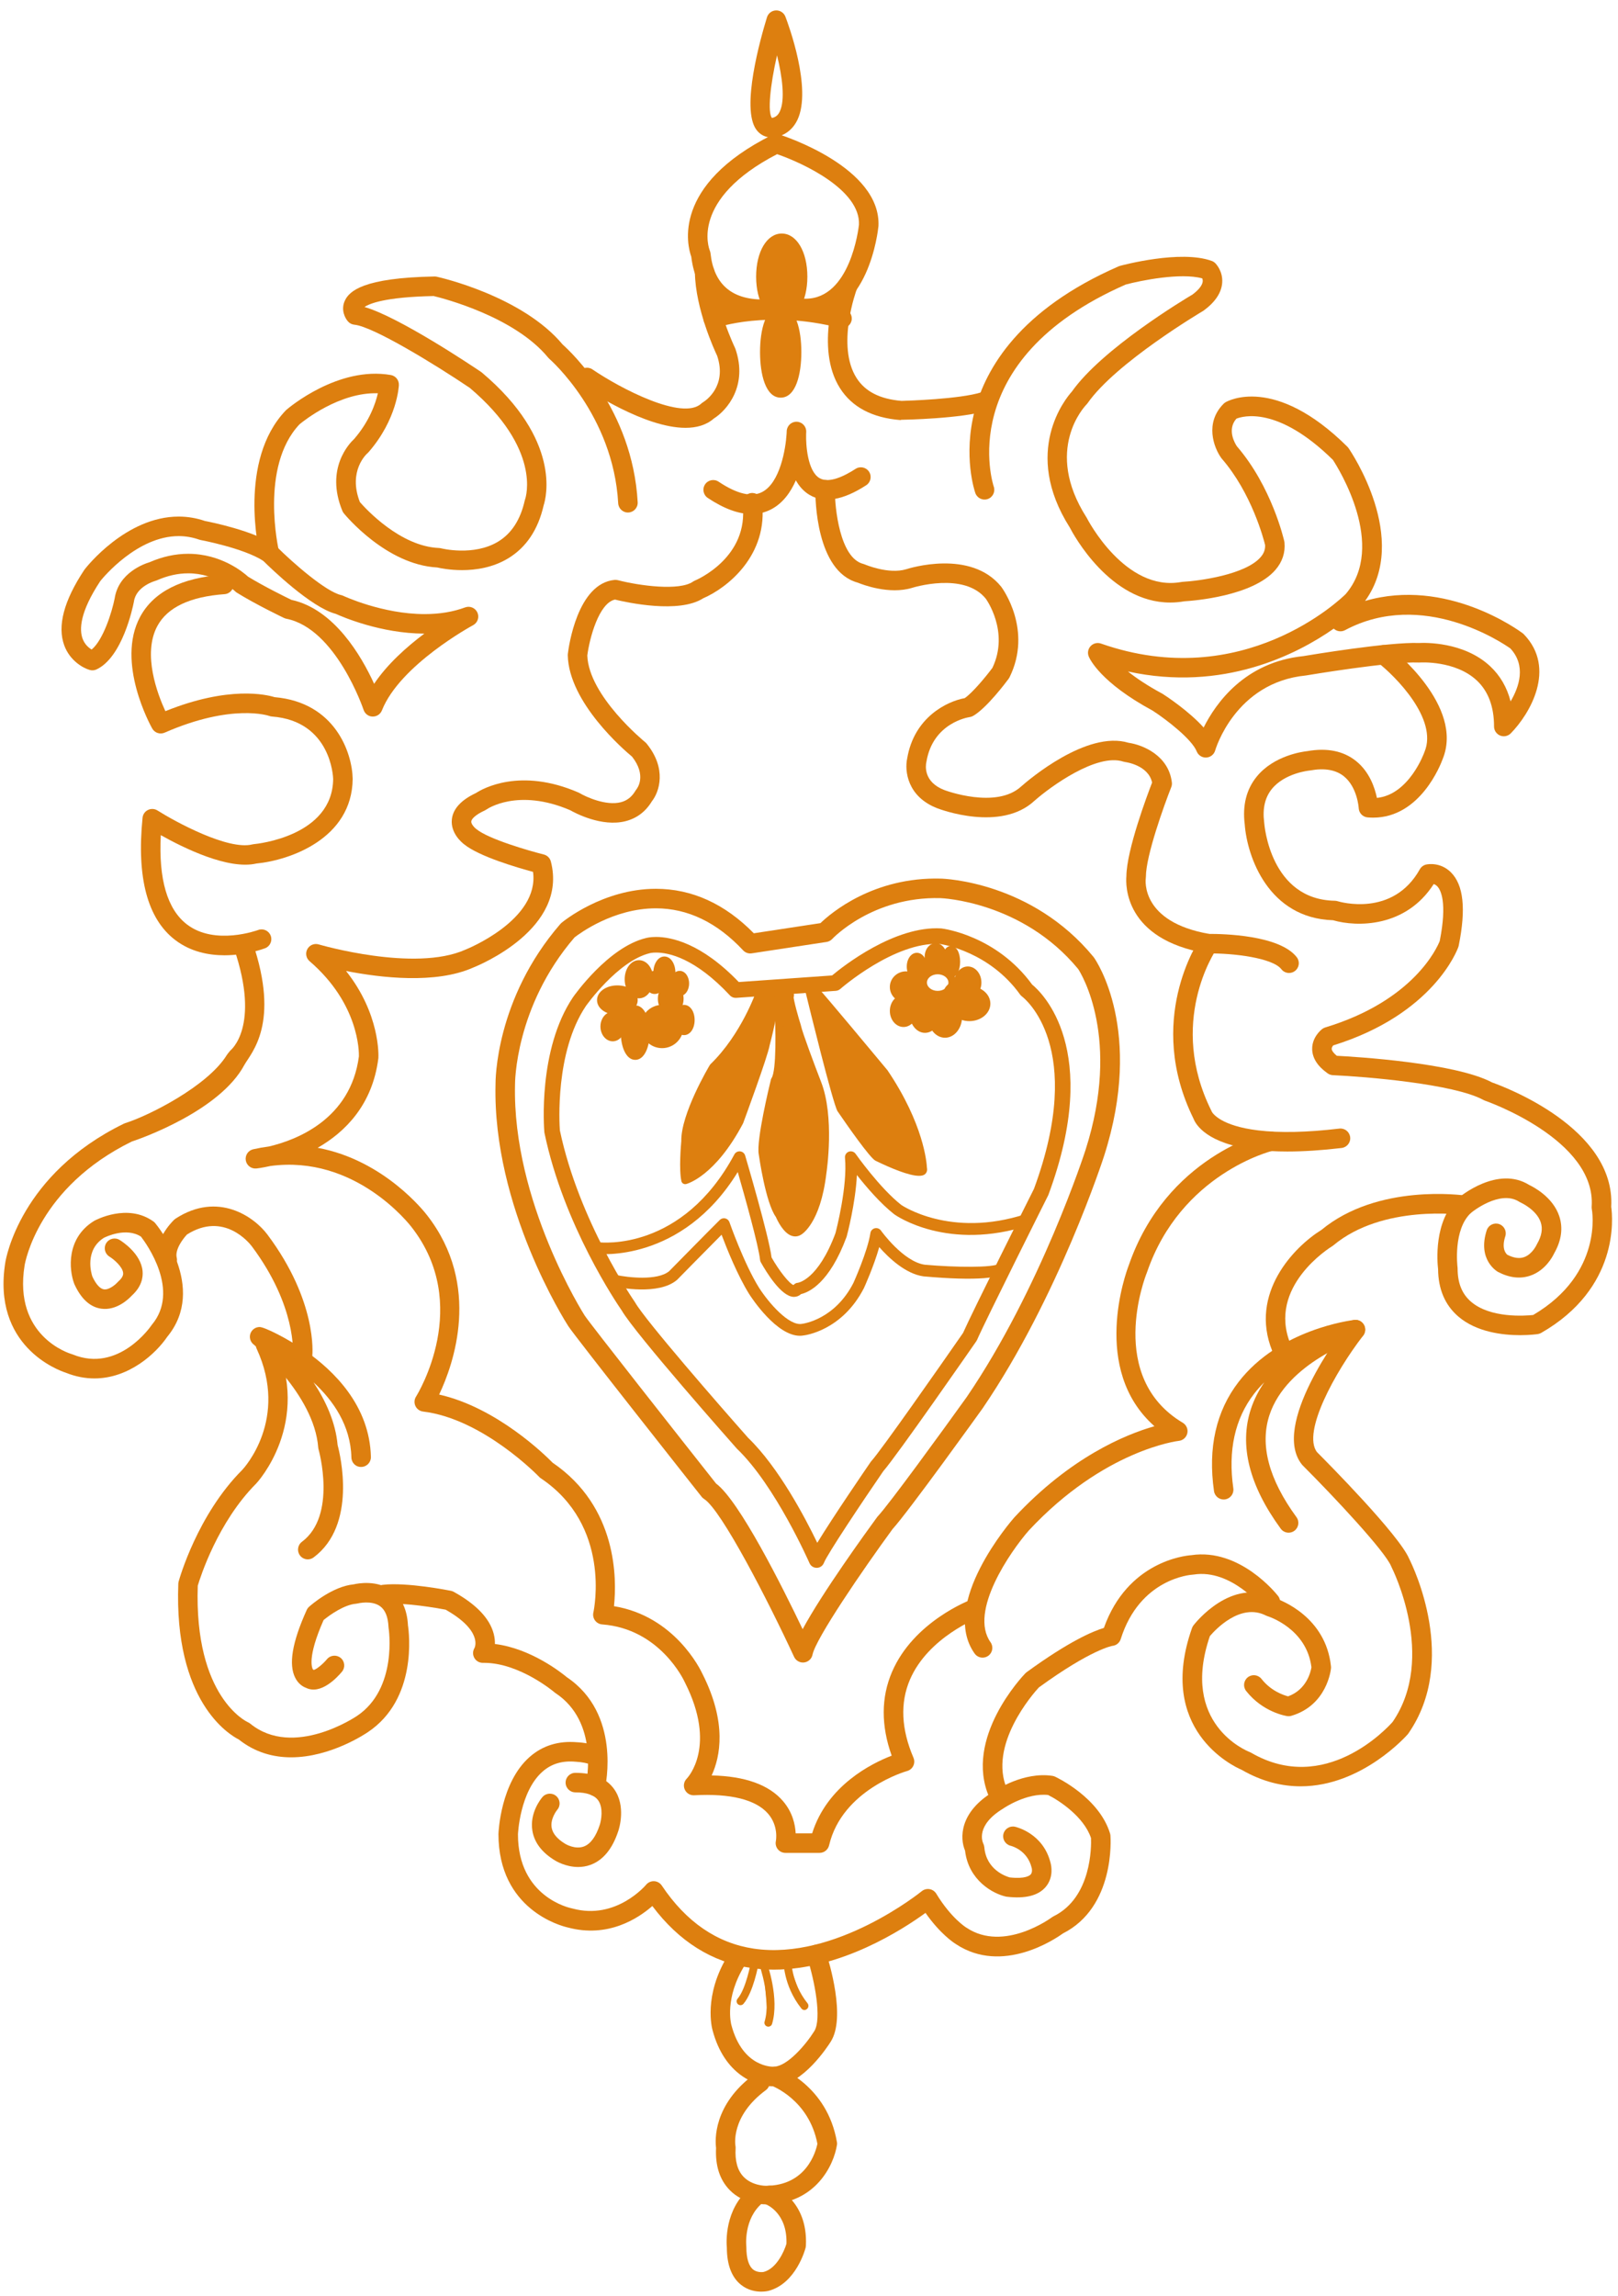 <?xml version="1.0" encoding="utf-8"?>
<!-- Generator: Adobe Illustrator 16.0.0, SVG Export Plug-In . SVG Version: 6.00 Build 0)  -->
<!DOCTYPE svg PUBLIC "-//W3C//DTD SVG 1.1//EN" "http://www.w3.org/Graphics/SVG/1.1/DTD/svg11.dtd">
<svg version="1.1" id="Warstwa_2" xmlns="http://www.w3.org/2000/svg" xmlns:xlink="http://www.w3.org/1999/xlink" x="0px" y="0px"
	 width="414.417px" height="588px" viewBox="0 0 414.417 588" enable-background="new 0 0 414.417 588" xml:space="preserve">
<g>
	<path fill="#dd7f0f" d="M192.484,131.644c-3.334,0-7.083-1.379-11.206-4.131c-1.148-0.767-1.458-2.319-0.692-3.467
		c0.767-1.149,2.319-1.459,3.467-0.692c4.711,3.146,8.46,4.036,11.143,2.652c4.607-2.378,6.047-11.074,6.277-14.957
		c0.01-0.332,0.022-0.575,0.031-0.708c0.087-1.361,1.256-2.414,2.611-2.337c1.362,0.063,2.423,1.207,2.383,2.57
		c-0.004,0.129-0.012,0.341-0.027,0.623c-0.076,2.852,0.388,9.466,3.446,11.253c2.415,1.411,6.348-0.517,9.223-2.38
		c1.159-0.751,2.707-0.42,3.457,0.738c0.751,1.159,0.421,2.707-0.738,3.458c-5.901,3.827-10.771,4.665-14.473,2.497
		c-1.543-0.904-2.689-2.233-3.54-3.751c-1.336,3.052-3.342,5.883-6.356,7.438C195.946,131.246,194.275,131.644,192.484,131.644z"/>
</g>
<g>
	<path fill="#dd7f0f" d="M330.168,249.167c-0.747,0-1.486-0.333-1.979-0.97c-2.234-2.887-12.274-4.118-18.665-4.03
		c-0.146,0.001-0.296-0.01-0.442-0.035c-21.191-3.589-20.773-17.614-20.582-19.751c0.062-6.711,5.34-20.755,6.588-23.986
		c-0.97-4.431-6.646-5.215-6.896-5.248c-0.156-0.02-0.32-0.056-0.47-0.105c-6.82-2.235-18.723,6.461-22.735,9.999
		c-8.659,8.097-24.229,2.211-24.888,1.957c-7.73-2.961-8.445-9.624-7.732-12.817c1.765-10.432,10.087-14.551,14.73-15.401
		c1.987-1.381,5.281-5.325,7.089-7.748c4.425-9.278-1.632-17.625-1.694-17.709c-5.596-6.96-18.754-2.82-18.888-2.778
		c-5.858,1.778-12.643-0.815-13.909-1.337c-10.731-2.911-10.88-21.656-10.861-23.796c0.012-1.38,1.132-2.483,2.521-2.477
		c1.38,0.011,2.489,1.139,2.479,2.519c-0.033,4.438,1.233,17.445,7.273,18.955c0.137,0.034,0.27,0.08,0.398,0.136
		c0.056,0.024,6.074,2.6,10.604,1.229c0.622-0.204,16.517-5.24,24.34,4.493c0.39,0.522,8.065,11.108,2.128,23.17
		c-0.065,0.134-0.144,0.261-0.231,0.38c-0.561,0.759-5.576,7.477-9.092,9.512c-0.283,0.164-0.597,0.271-0.921,0.314
		c-0.371,0.054-9.397,1.471-11.046,11.43c-0.01,0.056-0.021,0.111-0.033,0.166c-0.17,0.799-0.771,5.019,4.642,7.091
		c0.136,0.052,13.311,5.009,19.731-0.992c1.737-1.533,16.718-14.371,27.418-11.124c3.621,0.517,10.28,3.232,11.104,10.154
		c0.049,0.412-0.005,0.831-0.158,1.216c-1.806,4.561-6.491,17.566-6.491,22.913c0,0.131-0.011,0.262-0.031,0.392
		c-0.06,0.436-1.35,11.207,16.235,14.274c3.445-0.012,18.014,0.254,22.439,5.971c0.846,1.092,0.646,2.662-0.446,3.507
		C331.242,248.997,330.703,249.167,330.168,249.167z"/>
</g>
<g>
	<path fill="#dd7f0f" d="M329.73,294.885c-2.941,0-5.649-0.149-8.11-0.448c-12.527-1.522-15.351-6.458-15.925-7.958
		c-12.396-25.13,1.159-45.375,1.743-46.227c0.784-1.138,2.339-1.426,3.477-0.646c1.137,0.78,1.427,2.334,0.648,3.472
		c-0.52,0.764-12.49,18.823-1.324,41.311c0.091,0.183,0.106,0.163,0.138,0.311c0.271,0.477,2.397,3.626,11.847,4.774
		c5.561,0.677,12.563,0.522,20.816-0.456c1.374-0.169,2.614,0.818,2.776,2.188c0.163,1.371-0.817,2.615-2.188,2.777
		C338.552,294.584,333.906,294.885,329.73,294.885z"/>
</g>
<g>
	<path fill="#dd7f0f" d="M251.668,424.5c-0.782,0-1.552-0.365-2.039-1.051c-9.043-12.716,9.37-33.951,10.158-34.849
		c14.319-15.381,28.34-21.207,35.904-23.365c-16.434-14.521-7.244-39.479-6.625-41.091c9.601-27.951,34.691-34.072,35.755-34.318
		c1.349-0.317,2.688,0.525,3.001,1.87c0.312,1.343-0.523,2.686-1.865,3l0,0c-0.234,0.055-23.511,5.821-32.176,31.115
		c-0.015,0.042-0.03,0.084-0.047,0.125c-0.434,1.082-10.417,26.686,9.214,38.419c0.926,0.553,1.393,1.637,1.158,2.688
		s-1.116,1.836-2.188,1.944c-0.183,0.02-19.139,2.255-38.422,22.966c-4.591,5.24-15.403,20.708-9.793,28.598
		c0.801,1.126,0.537,2.687-0.588,3.486C252.676,424.35,252.169,424.5,251.668,424.5z"/>
</g>
<g>
	<path fill="#dd7f0f" d="M209.917,474.5h-8.75c-0.756,0-1.471-0.342-1.945-0.93c-0.475-0.587-0.658-1.358-0.499-2.097
		c0.027-0.138,0.728-3.877-2.014-7.03c-3.119-3.587-9.653-5.207-18.903-4.697c-1.048,0.063-1.998-0.53-2.421-1.476
		c-0.423-0.946-0.218-2.056,0.515-2.788c0.305-0.318,7.771-8.357-0.462-24.603c-0.018-0.034-0.034-0.068-0.05-0.104
		c-0.252-0.553-6.397-13.665-21.159-14.783c-0.723-0.055-1.386-0.421-1.818-1.003c-0.432-0.581-0.591-1.322-0.434-2.03
		c0.195-0.899,4.601-22.272-13.452-34.384c-0.151-0.102-0.292-0.22-0.417-0.352c-0.142-0.148-14.349-14.877-29.741-16.743
		c-0.849-0.103-1.587-0.633-1.956-1.404c-0.368-0.772-0.316-1.679,0.138-2.404c0.591-0.949,14.343-23.56-1.104-43.386
		c-0.624-0.817-14.502-18.618-36.213-15.687c-2.141,0.487-3.514,0.632-3.575,0.638c-1.314,0.128-2.499-0.79-2.708-2.093
		c-0.208-1.303,0.631-2.544,1.919-2.834c1.364-0.307,2.704-0.542,4.017-0.71c6.85-1.607,20.911-6.856,23.039-23.06
		c0.033-1.193,0.045-13.494-12.636-24.395c-0.894-0.769-1.129-2.057-0.565-3.092c0.564-1.037,1.776-1.537,2.906-1.2
		c0.243,0.072,24.533,7.159,37.52,1.364c0.037-0.017,0.075-0.033,0.113-0.047c0.195-0.076,18.953-7.569,17.263-19.895
		c-3.948-1.06-13.792-3.923-17.648-7.057c-0.586-0.445-3.501-2.85-3.148-6.36c0.271-2.698,2.359-4.983,6.208-6.792
		c1.626-1.06,11.252-6.599,26.227-0.11c0.101,0.043,0.198,0.094,0.292,0.15c1.648,0.98,6.768,3.312,10.561,2.334
		c1.603-0.415,2.828-1.38,3.744-2.951c0.074-0.127,0.16-0.247,0.255-0.359c0.263-0.331,2.632-3.584-1.132-8.363
		c-2.025-1.678-16.205-13.853-16.462-25.964c-0.002-0.118,0.003-0.235,0.018-0.352c0.221-1.842,2.438-18.024,11.954-18.94
		c0.289-0.027,0.581-0.005,0.862,0.067c5.584,1.434,15.743,2.801,19.238,0.369c0.148-0.103,0.307-0.19,0.474-0.259
		c0.565-0.236,13.953-6.007,12.224-19.624c-0.174-1.37,0.795-2.621,2.165-2.795c1.375-0.17,2.622,0.796,2.795,2.165
		c1.75,13.779-8.937,22.158-15.04,24.776c-6.189,3.994-19.502,1.089-22.603,0.334c-4.094,0.887-6.506,9.821-7.083,14.324
		c0.375,10.397,14.671,22.068,14.816,22.186c0.135,0.109,0.259,0.232,0.368,0.366c5.25,6.444,3.264,12.357,1.368,14.764
		c-1.599,2.651-3.862,4.367-6.729,5.103c-6.164,1.579-13.049-2.139-14.205-2.801c-13.456-5.773-21.331-0.266-21.408-0.209
		c-0.132,0.095-0.272,0.177-0.42,0.245c-2.492,1.145-3.447,2.216-3.509,2.837c-0.066,0.657,0.825,1.606,1.19,1.873
		c0.039,0.028,0.077,0.058,0.114,0.089c3.125,2.574,13.524,5.568,17.267,6.504c0.889,0.222,1.585,0.914,1.814,1.801
		c4.436,17.19-18.32,26.535-19.956,27.181c-9.57,4.243-23.598,2.596-32.503,0.848c8.747,11.041,8.313,21.696,8.285,22.227
		c-0.003,0.062-0.009,0.124-0.017,0.185c-1.522,11.92-8.536,18.861-15.534,22.869c17.111,3.173,27.493,16.574,28.046,17.304
		c13.982,17.947,6.723,38.19,3.064,45.889c14.844,3.348,27.291,15.636,29.06,17.447c16.639,11.326,16.455,29.833,15.723,36.748
		c15.515,2.544,22.122,16.167,22.665,17.342c6.313,12.487,4.565,21.205,2.35,26.001c8.569,0.188,14.708,2.396,18.289,6.587
		c2.444,2.86,3.118,6.006,3.232,8.247h4.219c3.832-12.238,15.176-17.895,20.374-19.897c-2.747-7.699-2.724-14.898,0.077-21.434
		c5.536-12.918,19.899-18.387,20.508-18.613c1.296-0.481,2.734,0.176,3.215,1.471c0.481,1.293-0.176,2.731-1.468,3.214l0,0
		c-0.129,0.049-13.003,4.988-17.672,15.928c-2.529,5.926-2.219,12.646,0.921,19.973c0.285,0.665,0.268,1.422-0.048,2.073
		c-0.315,0.652-0.897,1.135-1.597,1.324c-0.161,0.044-16.614,4.716-19.97,19.032C212.085,473.701,211.078,474.5,209.917,474.5z"/>
</g>
<g>
	<path fill="#dd7f0f" d="M197.635,35.208c-1.573,0-2.958-0.701-3.898-1.975c-4.032-5.459,1.053-23.426,2.707-28.802
		c0.314-1.019,1.239-1.727,2.305-1.763c1.062-0.037,2.038,0.607,2.419,1.603c0.717,1.868,6.887,18.475,3.061,26.462
		c-0.985,2.056-2.586,3.49-4.63,4.147C198.92,35.098,198.259,35.208,197.635,35.208z M199.016,14.169
		c-1.792,7.873-2.424,14.604-1.31,16.035c0.072-0.008,0.19-0.029,0.362-0.084c0.743-0.239,1.252-0.716,1.65-1.548
		C201.136,25.613,200.379,19.686,199.016,14.169z"/>
</g>
<g>
	<path fill="#dd7f0f" d="M206.318,81.5c-1.527,0-3.135-0.105-4.787-0.533c-1.091,0.231-3.358,0.683-6.079,0.683
		c-10.496,0-17.186-5.777-18.4-15.915c-0.981-2.742-5.132-18.253,20.664-31.151c0.581-0.29,1.251-0.337,1.869-0.142
		c1.069,0.336,26.168,8.424,25.413,23.513c-0.002,0.038-0.005-0.033-0.009,0.006c-0.093,0.965-2.463,23.539-18.668,23.539
		C206.321,81.5,206.319,81.5,206.318,81.5z M201.584,76c0.234,0,0.469-0.078,0.694-0.012c1.427,0.413,2.785,0.512,4.04,0.512
		c0,0,0.001,0,0.002,0c11.41,0,13.564-17.855,13.686-18.965c0.374-8.88-14.188-15.721-20.968-18.056
		c-22.304,11.549-17.457,24.149-17.236,24.686c0.09,0.219,0.158,0.487,0.184,0.722c0.839,7.833,5.37,11.812,13.466,11.812
		c3.074,0,5.471-0.613,5.495-0.619C201.156,76.024,201.37,76,201.584,76z"/>
</g>
<g>
	<path fill="#dd7f0f" d="M230.833,107.5c-0.066,0-0.133,0.081-0.199,0.075c-7.186-0.575-12.396-3.293-15.486-8.161
		c-6.574-10.356-0.678-26.333-0.424-27.008c0.486-1.293,1.928-1.938,3.22-1.449c1.292,0.486,1.945,1.931,1.461,3.223l0,0
		c-0.054,0.143-5.272,14.361-0.029,22.604c2.218,3.487,5.99,5.412,11.529,5.879c1.453-0.039,14.885-0.438,20.509-2.213
		c1.316-0.414,2.721,0.314,3.137,1.631s-0.314,2.639-1.631,3.054c-6.599,2.083-21.403,2.366-22.03,2.366
		C230.871,107.5,230.852,107.5,230.833,107.5z"/>
</g>
<g>
	<path fill="#dd7f0f" d="M308.833,194c-1.017,0-1.939-0.619-2.32-1.571c-1.229-3.074-7.538-8.009-11.286-10.442
		c-13.321-7.193-16.098-13.204-16.371-13.867c-0.375-0.911-0.181-1.957,0.497-2.672c0.678-0.715,1.714-0.965,2.642-0.64
		c36.313,12.728,61.428-11.442,62.671-12.673c10.591-12.381-1.884-32.25-3.271-34.369c-14.128-13.895-23.112-11.203-24.727-10.546
		c-2.516,2.891-0.255,6.494,0.141,7.075c8.91,10.343,12.004,23.756,12.132,24.323c0.023,0.106,0.04,0.214,0.05,0.322
		c0.236,2.592-0.545,4.948-2.32,7.001c-5.826,6.739-20.958,7.902-23.348,8.045c-1.238,0.216-2.444,0.317-3.614,0.317
		c-15.386,0.002-24.786-17.432-25.714-19.229c-12.302-19.392-1.063-33.018,0.553-34.81c7.764-10.99,28.926-23.681,30.902-24.851
		c1.606-1.204,2.529-2.397,2.603-3.369c0.022-0.299-0.046-0.563-0.125-0.757c-5.539-1.521-15.749,0.549-19.594,1.577
		c-44.492,19.519-33.919,51.421-33.807,51.742c0.456,1.303-0.23,2.729-1.533,3.186c-1.304,0.454-2.729-0.229-3.186-1.533
		c-0.133-0.379-3.217-9.422-0.143-21.175c2.802-10.708,11.467-25.798,36.836-36.875c0.11-0.049,0.226-0.089,0.342-0.121
		c0.631-0.171,15.525-4.176,23.513-1.271c0.344,0.125,0.655,0.324,0.913,0.582c0.205,0.205,1.99,2.082,1.769,5.022
		c-0.191,2.538-1.779,4.924-4.72,7.091c-0.069,0.051-0.142,0.099-0.216,0.142c-0.222,0.13-22.285,13.186-29.55,23.608
		c-0.084,0.121-0.179,0.234-0.283,0.338c-0.448,0.457-11.037,11.578,0.006,28.887c0.046,0.072,0.088,0.146,0.126,0.222
		c0.095,0.188,9.768,18.957,24.182,16.33c0.103-0.019,0.207-0.031,0.312-0.037c4.242-0.235,16.106-1.831,19.996-6.334
		c0.837-0.97,1.2-1.964,1.134-3.116c-0.372-1.512-3.445-13.276-11.079-22.083c-0.048-0.056-0.094-0.114-0.137-0.173
		c-1.931-2.672-4.291-9.017,0.592-13.899c0.147-0.147,0.313-0.275,0.491-0.382c0.503-0.299,12.543-7.108,31.202,11.374
		c0.111,0.11,0.212,0.23,0.301,0.359c0.669,0.971,15.745,23.261,4.243,39.148c20.832-6.102,39.49,7.614,40.364,8.269
		c0.106,0.08,0.207,0.168,0.3,0.265c8.455,8.769,1.505,20.43-3.351,25.371c-0.712,0.724-1.793,0.944-2.729,0.562
		c-0.939-0.385-1.554-1.299-1.554-2.314c0-5.097-1.494-9.071-4.44-11.813c-5.552-5.164-14.456-4.585-14.545-4.577
		c-0.096,0.007-0.192,0.008-0.289,0.004c-7.339-0.317-28.595,3.264-28.809,3.3c-0.056,0.01-0.112,0.017-0.168,0.023
		c-18.094,1.809-23.126,19.014-23.175,19.188c-0.29,1.031-1.204,1.764-2.273,1.821C308.922,193.999,308.877,194,308.833,194z
		 M288.899,171.958c2.093,1.668,4.941,3.604,8.787,5.674c0.058,0.031,0.114,0.065,0.17,0.101c0.844,0.544,6.642,4.352,10.432,8.575
		c3.097-6.197,10.511-16.746,25.545-18.287c1.684-0.283,21.874-3.652,29.643-3.357c1.422-0.074,11.406-0.367,18.156,5.913
		c2.588,2.407,4.352,5.434,5.275,9.039c2.234-3.783,4.007-9.174-0.061-13.559c-1.976-1.399-22.474-15.276-42.336-4.683
		c-0.973,0.518-2.136,0.33-2.896-0.39C332.165,167.59,313.29,177.271,288.899,171.958z"/>
</g>
<g>
	<path fill="#dd7f0f" d="M389.348,341.919c-4.435,0-11.186-0.762-15.86-4.799c-3.385-2.924-5.118-7.002-5.153-12.125
		c-0.189-1.588-1.208-12.363,5.146-18.173c0.48-0.409,10.118-8.429,18.219-3.355c1.1,0.52,6.055,3.092,7.676,7.989
		c1.002,3.028,0.56,6.231-1.316,9.523c-0.397,0.847-2.228,4.327-6.023,5.669c-2.602,0.919-5.414,0.606-8.358-0.93
		c-0.299-0.168-5.318-3.139-2.889-10.652c0.426-1.314,1.837-2.033,3.148-1.609c1.313,0.425,2.034,1.834,1.609,3.148
		c-1.062,3.282,0.25,4.506,0.555,4.738c1.622,0.822,3.058,1.021,4.268,0.592c2.064-0.73,3.162-3.073,3.172-3.096
		c0.038-0.087,0.081-0.173,0.13-0.255c1.197-2.069,1.511-3.886,0.958-5.556c-1.073-3.243-5.077-5.045-5.117-5.063
		c-0.13-0.056-0.255-0.123-0.373-0.2c-4.973-3.232-12.284,2.75-12.355,2.812c-4.659,4.263-3.486,13.821-3.473,13.916
		c0.016,0.114,0.023,0.228,0.023,0.343c0,3.727,1.116,6.504,3.412,8.494c4.948,4.286,13.849,3.643,15.943,3.419
		c18.076-10.655,15.059-26.924,15.026-27.089c-0.044-0.218-0.059-0.44-0.043-0.662c1.185-17.181-27.028-27.032-27.313-27.129
		c-0.138-0.047-0.272-0.107-0.4-0.177c-7.505-4.141-30.386-5.994-38.569-6.358c-0.478-0.021-0.939-0.179-1.33-0.455
		c-2.591-1.829-3.928-3.912-3.975-6.192c-0.063-3.059,2.289-4.959,2.558-5.166c0.239-0.184,0.511-0.324,0.8-0.411
		c22.676-6.863,28.659-20.47,29.313-22.131c1.979-9.972,0.229-13.109-0.62-13.997c-0.302-0.315-0.627-0.493-0.918-0.591
		c-7.15,11.162-19.659,11.043-25.781,9.27c-16.519-0.509-22.019-16.22-22.627-24.58c-0.6-4.831,0.425-8.925,3.047-12.168
		c4.413-5.46,11.844-6.437,12.967-6.555c5.06-0.901,9.252-0.057,12.464,2.503c3.484,2.775,4.849,6.888,5.38,9.472
		c8.271-0.84,12.099-11.537,12.14-11.653c0.016-0.046,0.033-0.093,0.053-0.138c3.5-8.399-7.463-19.373-11.982-22.892
		c-1.089-0.849-1.284-2.419-0.437-3.509c0.849-1.09,2.418-1.286,3.509-0.437c0.785,0.612,19.136,15.109,13.552,28.696
		c-0.462,1.283-5.69,14.986-17.798,14.988c-0.463,0-0.933-0.02-1.416-0.062c-1.25-0.107-2.227-1.124-2.283-2.377
		c-0.003-0.044-0.327-5.408-3.854-8.196c-2.056-1.624-4.93-2.113-8.535-1.458c-0.078,0.015-0.157,0.025-0.236,0.032
		c-0.056,0.005-6.333,0.62-9.651,4.751c-1.731,2.155-2.387,4.996-1.948,8.442c0.007,0.047,0.011,0.094,0.015,0.142
		c0.059,0.801,1.636,19.719,18.085,20.008c0.238,0.004,0.475,0.042,0.702,0.113c0.567,0.174,14.183,4.175,21.071-8.166
		c0.351-0.628,0.955-1.076,1.659-1.226c0.359-0.079,3.597-0.678,6.286,1.979c3.261,3.222,3.922,9.369,2.021,18.793
		c-0.022,0.113-0.053,0.224-0.091,0.333c-0.247,0.704-6.297,17.208-32.056,25.221c-0.182,0.222-0.399,0.561-0.387,0.88
		c0.019,0.471,0.497,1.114,1.309,1.779c4.899,0.254,30.346,1.795,39.787,6.831c2.979,1.05,31.616,11.678,30.499,31.849
		c0.4,2.825,2.063,20.807-17.935,32.281c-0.271,0.156-0.57,0.26-0.881,0.306C393.67,341.669,391.889,341.919,389.348,341.919z"/>
</g>
<g>
	<path fill="#dd7f0f" d="M328.167,347.501c-0.99,0-1.927-0.592-2.319-1.566c-5.922-14.693,5.566-26.615,12.608-30.972
		c14.445-11.941,36.156-8.904,37.075-8.77c1.366,0.201,2.311,1.471,2.109,2.837c-0.202,1.365-1.464,2.309-2.836,2.109
		c-0.237-0.034-20.591-2.838-33.285,7.777c-0.096,0.081-0.197,0.153-0.305,0.219c-0.677,0.415-16.595,10.376-10.73,24.929
		c0.517,1.281-0.104,2.737-1.384,3.253C328.794,347.442,328.478,347.501,328.167,347.501z"/>
</g>
<g>
	<path fill="#dd7f0f" d="M330.05,392.5c-0.771,0-1.531-0.355-2.021-1.025c-8.095-11.079-10.668-21.38-7.648-30.615
		c0.824-2.521,2.017-4.808,3.444-6.87c-0.934,0.917-1.82,1.907-2.643,2.977c-4.901,6.378-6.683,14.512-5.292,24.179
		c0.196,1.366-0.752,2.634-2.119,2.83c-1.363,0.2-2.633-0.753-2.83-2.119c-1.592-11.066,0.528-20.476,6.301-27.968
		c10.412-13.512,28.857-15.781,29.638-15.871c1.281-0.16,2.46,0.701,2.73,1.959c0.271,1.259-0.46,2.517-1.687,2.907
		c-0.182,0.058-18.392,6.029-22.797,19.55c-2.48,7.615-0.146,16.394,6.939,26.093c0.814,1.114,0.571,2.679-0.544,3.493
		C331.079,392.344,330.562,392.5,330.05,392.5z"/>
</g>
<g>
	<path fill="#dd7f0f" d="M333.13,457.453c-4.711,0.001-9.799-1.171-15.081-4.211c-2.384-1.027-21.904-10.359-12.74-36.324
		c0.088-0.248,0.214-0.481,0.374-0.69c0.396-0.513,9.732-12.442,20.651-7.05c1.851,0.613,13.248,4.889,14.568,17.563
		c0.018,0.164,0.019,0.33,0.003,0.495c-0.037,0.386-1.002,9.465-10.15,12.162c-0.347,0.102-0.711,0.126-1.065,0.076
		c-0.252-0.037-6.217-0.957-10.513-6.432c-0.853-1.086-0.663-2.657,0.424-3.51c1.084-0.854,2.657-0.664,3.51,0.424
		c2.403,3.062,5.581,4.141,6.804,4.457c4.809-1.739,5.815-6.385,5.983-7.437c-1.219-9.995-11.122-13.051-11.223-13.081
		c-0.147-0.044-0.29-0.101-0.427-0.171c-6.556-3.357-13.062,3.726-14.366,5.265c-7.696,22.469,9.439,29.39,10.177,29.675
		c0.123,0.047,0.25,0.107,0.364,0.174c18.922,10.998,34.845-6.269,36.267-7.876c11.38-16.564-0.128-39.339-0.245-39.567
		c-0.04-0.076-0.075-0.154-0.106-0.234c-1.5-3.834-14.714-17.917-22.689-25.894c-0.065-0.065-0.127-0.134-0.185-0.206
		c-7.997-9.996,9.682-33.449,11.725-36.091c0.845-1.092,2.414-1.294,3.506-0.448c1.093,0.844,1.294,2.414,0.45,3.506
		c-7.237,9.369-15.646,24.745-11.85,29.814c2.636,2.641,21.1,21.261,23.647,27.368c1.034,2.051,12.686,26.127-0.223,44.715
		c-0.049,0.069-0.101,0.137-0.155,0.201C360.416,444.301,348.904,457.451,333.13,457.453z"/>
</g>
<g>
	<path fill="#dd7f0f" d="M255.667,461.751c-0.964,0-1.882-0.562-2.292-1.501c-6.594-15.111,8.595-31.066,9.244-31.738
		c0.1-0.103,0.208-0.197,0.324-0.282c10.928-7.964,17.058-10.521,19.793-11.339c6.042-16.942,20.641-18.503,22.376-18.628
		c12.462-1.876,21.851,9.943,22.244,10.448c0.851,1.088,0.657,2.659-0.431,3.509c-1.087,0.852-2.655,0.659-3.507-0.427l0,0
		c-0.079-0.101-8.047-10.068-17.651-8.573c-0.087,0.014-0.175,0.022-0.263,0.027c-0.541,0.031-13.572,0.969-18.454,16.503
		c-0.303,0.962-1.153,1.648-2.158,1.739c0.01,0.001-5.33,0.845-18.813,10.643c-1.397,1.52-13.088,14.737-8.122,26.118
		c0.553,1.266-0.025,2.739-1.291,3.291C256.341,461.684,256.001,461.751,255.667,461.751z"/>
</g>
<g>
	<path fill="#dd7f0f" d="M198.234,504.398c-1.95,0-3.914-0.134-5.882-0.425c-9.99-1.481-18.479-6.815-25.268-15.868
		c-3.63,3.184-11.388,8.273-21.691,5.487c-1.689-0.385-17.726-4.563-17.726-23.926c0.021-0.625,0.57-13.201,7.99-19.735
		c3.306-2.911,7.403-4.179,12.177-3.76c1.173,0.056,4.827,0.354,6.646,1.947c1.039,0.909,1.144,2.488,0.235,3.527
		s-2.488,1.146-3.528,0.234c-0.413-0.293-2.188-0.65-3.631-0.717c-0.037-0.001-0.076-0.004-0.113-0.007
		c-3.427-0.312-6.201,0.518-8.482,2.527c-5.825,5.13-6.292,15.966-6.296,16.075c0.002,16.026,13.248,18.841,13.812,18.953
		c0.057,0.011,0.125,0.026,0.182,0.042c11.147,3.043,18.754-6.002,18.83-6.095c0.503-0.61,1.272-0.942,2.054-0.907
		c0.79,0.04,1.514,0.45,1.954,1.107c6.238,9.326,14.168,14.765,23.571,16.164c20.951,3.12,42.798-14.529,43.017-14.708
		c0.561-0.458,1.292-0.649,2.006-0.53c0.713,0.122,1.34,0.548,1.715,1.166c3.813,6.281,7.607,8.629,7.646,8.651
		c0.03,0.019,0.075,0.047,0.104,0.066c9.61,6.403,21.733-2.572,21.855-2.664c0.126-0.095,0.266-0.182,0.408-0.251
		c9.825-4.813,9.701-18.005,9.62-20.046c-1.838-5.51-8.24-9.664-10.992-11.032c-5.492-0.606-11.281,3.327-11.34,3.368
		c-0.047,0.032-0.095,0.064-0.144,0.094c-7.105,4.301-5.341,8.514-5.116,8.979c0.133,0.274,0.236,0.617,0.263,0.921
		c0.498,5.87,5.666,7.517,6.511,7.746c4.002,0.453,5.14-0.488,5.393-0.79c0.472-0.559,0.261-1.525,0.258-1.535
		c-0.012-0.042-0.023-0.084-0.033-0.127c-1.1-4.58-5.199-5.604-5.373-5.646c-1.334-0.316-2.176-1.652-1.872-2.989
		c0.304-1.338,1.62-2.179,2.957-1.892c0.297,0.065,7.278,1.666,9.14,9.316c0.167,0.623,0.827,3.628-1.254,6.096
		c-1.881,2.23-5.229,3.074-9.963,2.514c-0.083-0.01-0.166-0.024-0.248-0.042c-3.27-0.729-9.565-4.119-10.45-11.764
		c-1.37-3.196-1.44-9.802,7.134-15.025c0.863-0.59,7.895-5.215,15.227-4.124c0.238,0.035,0.47,0.104,0.688,0.206
		c0.46,0.214,11.296,5.343,14.089,14.549c0.053,0.176,0.087,0.356,0.101,0.539c0.056,0.749,1.208,18.324-12.185,25.07
		c-1.896,1.372-15.479,10.625-27.405,2.715c-0.581-0.36-4.046-2.644-7.777-7.985C231.317,494.046,215.385,504.398,198.234,504.398z"
		/>
</g>
<g>
	<path fill="#dd7f0f" d="M197.871,534.271c-4.307,0-12.343-2.918-15.371-14.383c-0.087-0.297-2.471-8.84,4.044-19.313
		c0.729-1.173,2.271-1.533,3.443-0.803c1.172,0.729,1.532,2.271,0.802,3.443c-5.273,8.478-3.544,15.075-3.467,15.352
		c2.904,10.993,10.607,10.712,10.933,10.688c3.455-0.145,8.139-5.646,10.293-9.082c1.982-3.114,0.133-12.91-1.812-18.876
		c-0.428-1.313,0.289-2.724,1.602-3.151c1.314-0.429,2.724,0.287,3.152,1.6c0.904,2.772,5.221,16.914,1.286,23.097
		c-0.7,1.121-7.144,11.109-14.255,11.406C198.315,534.264,198.097,534.271,197.871,534.271z"/>
</g>
<g>
	<path fill="#dd7f0f" d="M196.091,564.5c-0.688,0-5.685-0.012-9.24-3.701c-2.509-2.605-3.668-6.177-3.445-10.745
		c-0.252-1.942-0.788-11.05,9.775-18.847c0.85-0.627,1.968-0.62,2.813-0.092c0.019-0.074,0.042-0.14,0.067-0.213
		c0.463-1.3,1.892-1.979,3.195-1.511c0.514,0.183,12.625,4.66,15.108,19.186c0.045,0.262,0.048,0.404,0.009,0.667
		c-0.797,5.319-5.627,15.256-18.207,15.256C196.157,564.5,196.131,564.5,196.091,564.5z M197.089,533.869
		c-0.138,0.539-0.455,1.036-0.938,1.393c-9.124,6.733-7.795,14.187-7.781,14.261c0.04,0.207,0.054,0.417,0.042,0.627
		c-0.193,3.221,0.483,5.668,2.011,7.274c2.219,2.335,5.686,2.336,5.703,2.326c10.443,0,12.832-8.787,13.235-10.749
		c-2.156-11.339-11.687-14.861-11.784-14.896C197.403,534.043,197.24,533.963,197.089,533.869z"/>
</g>
<g>
	<path fill="#dd7f0f" d="M194.976,586.858c-1.4,0-3.374-0.315-5.165-1.737c-2.394-1.9-3.62-5.092-3.644-9.489
		c-0.127-1.347-0.639-9.854,5.899-15.303c0.992-0.826,2.437-0.756,3.342,0.127c0.677-0.68,1.714-0.938,2.671-0.571
		c0.364,0.141,8.919,3.565,8.335,15.24c-0.009,0.169-0.034,0.336-0.076,0.5c-0.097,0.374-2.449,9.194-9.54,11.044
		C196.613,586.712,195.927,586.858,194.976,586.858z M195.439,564.013c-0.055,0.055-0.112,0.107-0.172,0.158
		c-4.846,4.038-4.125,10.969-4.118,11.038c0.011,0.094,0.017,0.197,0.017,0.291c0,2.822,0.606,4.795,1.752,5.704
		c1.135,0.9,2.666,0.614,2.68,0.611c3.308-0.864,5.264-5.289,5.833-7.21c0.271-7.877-5.092-10.032-5.147-10.053
		C195.958,564.427,195.674,564.241,195.439,564.013z"/>
</g>
<g>
	<path fill="#dd7f0f" d="M148.077,478.114c-3.236,0-5.779-1.583-5.917-1.67c-3.351-2.023-5.32-4.608-5.808-7.655
		c-0.731-4.576,2.243-8.189,2.585-8.587c0.901-1.046,2.48-1.163,3.525-0.265c1.043,0.897,1.164,2.468,0.274,3.515
		c-0.059,0.071-1.831,2.256-1.443,4.575c0.253,1.516,1.43,2.917,3.498,4.166c0.056,0.034,2.489,1.503,4.738,0.672
		c1.719-0.633,3.096-2.503,4.092-5.558c0.36-1.1,0.978-4.343-0.42-6.272c-0.979-1.351-2.941-2.035-5.833-2.035
		c-1.381,0-2.5-1.119-2.5-2.5s1.119-2.5,2.5-2.5c4.603,0,7.935,1.391,9.904,4.132c3.122,4.348,1.312,10.107,1.096,10.75
		c-1.499,4.593-3.916,7.527-7.176,8.7C150.122,477.967,149.067,478.114,148.077,478.114z"/>
</g>
<g>
	<path fill="#dd7f0f" d="M152.512,459.933c-0.185,0-0.373-0.021-0.56-0.064c-1.345-0.308-2.187-1.646-1.88-2.991
		c0.151-0.673,3.409-15.878-7.786-23.293c-0.088-0.058-0.172-0.122-0.252-0.19c-0.087-0.074-8.922-7.563-18.06-7.563
		c-0.089,0-0.178,0.001-0.268,0.003c-0.954,0.004-1.762-0.47-2.213-1.263c-0.452-0.794-0.435-1.771,0.043-2.548
		c0.06-0.119,2.181-4.388-7.406-9.811c-1.926-0.363-10.726-1.938-15.515-1.396c-1.375,0.163-2.611-0.827-2.768-2.199
		s0.828-2.611,2.2-2.768c6.154-0.711,16.983,1.44,17.441,1.532c0.252,0.05,0.494,0.139,0.719,0.263
		c5.762,3.185,9.208,6.793,10.242,10.726c0.254,0.966,0.333,1.852,0.311,2.634c9.328,1.139,17.272,7.542,18.411,8.496
		c13.963,9.374,9.952,27.711,9.774,28.489C154.682,459.147,153.652,459.933,152.512,459.933z"/>
</g>
<g>
	<path fill="#dd7f0f" d="M74.566,450.029c-4.464,0-9.145-1.186-13.409-4.568c-2.51-1.27-16.622-9.772-15.488-39.889
		c0.007-0.193,0.037-0.385,0.088-0.57c0.191-0.693,4.808-17.103,16.31-28.604c0.447-0.477,11.974-13.039,3.665-31.017
		c-0.579-1.253-0.033-2.739,1.221-3.318s2.739-0.033,3.318,1.221c9.767,21.131-4.48,36.454-4.625,36.606
		c-9.86,9.859-14.361,24.065-14.99,26.175c-0.981,28.689,12.695,34.911,12.834,34.971c0.213,0.092,0.413,0.213,0.592,0.359
		c11.088,9.044,27.174-1.843,27.335-1.954c10.513-7.01,8.144-22.381,8.118-22.535c-0.016-0.096-0.026-0.197-0.031-0.294
		c-0.114-2.548-0.833-4.32-2.135-5.27c-2.185-1.592-5.673-0.735-5.708-0.727c-0.153,0.042-0.309,0.069-0.467,0.081
		c-2.978,0.229-6.691,2.836-8.307,4.17c-4.305,9.724-2.937,12.359-2.717,12.684c0.077,0.027,0.153,0.059,0.228,0.094
		c0.708-0.186,2.297-1.478,3.348-2.742c0.882-1.061,2.458-1.207,3.521-0.325c1.062,0.883,1.208,2.459,0.325,3.521
		c-1.227,1.476-5.439,6.024-9.232,4.125c-0.917-0.33-2-1.117-2.721-2.514c-1.775-3.435-0.82-9.128,2.918-17.405
		c0.144-0.318,0.354-0.604,0.615-0.837c0.603-0.537,5.981-5.207,11.425-5.735c1.164-0.267,5.989-1.145,9.717,1.57
		c2.563,1.866,3.968,4.876,4.18,8.944c0.291,1.936,2.427,18.869-10.271,27.334C93.7,443.938,84.688,450.028,74.566,450.029z"/>
</g>
<g>
	<path fill="#dd7f0f" d="M78.835,399.333c-0.762,0-1.515-0.347-2.006-1.005c-0.826-1.107-0.598-2.674,0.509-3.499
		c9.009-6.721,4.308-23.468,4.259-23.637c-0.047-0.163-0.077-0.33-0.09-0.499c-1.067-13.728-16.423-26.29-16.578-26.415
		c-0.824-0.666-1.139-1.779-0.786-2.778c0.354-0.999,1.297-1.667,2.356-1.667c1.249,0,7.068,2.907,11.54,5.995
		c7.565,5.226,16.649,14.2,16.96,27.278c0.033,1.381-1.06,2.526-2.44,2.559c-1.425,0.06-2.526-1.059-2.559-2.439
		c-0.195-8.208-4.684-14.611-9.7-19.228c3.075,4.66,5.656,10.191,6.171,16.062c0.66,2.453,5.03,20.441-6.145,28.777
		C79.879,399.172,79.355,399.333,78.835,399.333z"/>
</g>
<g>
	<path fill="#dd7f0f" d="M77.503,349.5c-0.086,0-0.173-0.004-0.261-0.014c-1.37-0.142-2.366-1.364-2.229-2.733
		c0.015-0.168,0.974-12.221-10.515-27.59c-0.709-0.934-7.19-8.941-16.587-3.038c-0.991,1.033-3.155,3.84-2.646,5.958
		c0.322,1.343-0.505,2.692-1.848,3.015c-1.346,0.322-2.692-0.505-3.015-1.848c-1.296-5.403,3.631-10.339,4.197-10.884
		c0.115-0.111,0.24-0.21,0.375-0.297c10.912-7.07,20.163-0.408,23.53,4.103c12.771,17.085,11.542,30.523,11.483,31.088
		C79.853,348.544,78.768,349.5,77.503,349.5z"/>
</g>
<g>
	<path fill="#dd7f0f" d="M24.178,352.997c-2.333,0-4.801-0.442-7.369-1.48c-1.947-0.636-18.9-6.826-15.445-28.249
		c0.143-0.908,3.841-22.594,30.374-35.516c0.112-0.055,0.229-0.101,0.347-0.138c6.045-1.897,21.049-9.464,25.977-17.384
		c0.334-0.538,0.646-0.813,0.917-1.188c0.031-0.043,7.817-6.027,0.988-26.069c-0.445-1.307,0.253-2.727,1.56-3.172
		c1.308-0.447,2.728,0.252,3.172,1.56c7.063,20.726-0.283,28.14-2.096,31.327c-6.25,11.75-26.467,18.875-28.837,19.639
		C9.829,304.063,6.435,323.25,6.301,324.063c-2.924,18.129,11.44,22.521,12.053,22.7c0.085,0.024,0.178,0.057,0.26,0.09
		c11.801,4.838,20.057-7.283,20.139-7.406c0.05-0.075,0.104-0.147,0.162-0.217c7.271-8.698-1.361-20.667-2.808-22.549
		c-3.8-2.455-8.962,0.035-9.519,0.317c-4.979,3.196-3.195,9.118-2.934,9.898c0.917,1.973,1.964,3.139,2.954,3.287
		c1.268,0.193,2.911-1.149,3.51-1.827c0.067-0.076,0.149-0.16,0.226-0.227c1.286-1.139,1.218-1.902,1.195-2.152
		c-0.145-1.617-2.467-3.543-3.504-4.174c-1.18-0.717-1.555-2.255-0.837-3.435c0.717-1.179,2.254-1.554,3.435-0.837
		c0.56,0.34,5.479,3.456,5.887,8c0.142,1.586-0.225,3.945-2.747,6.238c-0.717,0.784-3.869,3.932-7.864,3.364
		c-2.835-0.406-5.14-2.513-6.85-6.262c-0.025-0.054-0.047-0.109-0.068-0.165c-1.341-3.6-2.02-11.575,5.013-15.99
		c0.041-0.025,0.082-0.05,0.124-0.073c0.346-0.191,8.546-4.609,15.167,0.162c0.171,0.123,0.326,0.268,0.461,0.43
		c0.557,0.669,13.473,16.493,3.082,29.097C39.928,346.628,33.031,352.996,24.178,352.997z"/>
</g>
<g>
	<path fill="#dd7f0f" d="M57.494,244.636c-4.057,0-8.673-0.891-12.639-3.926c-7.077-5.416-9.884-15.944-8.343-31.293
		c0.086-0.862,0.613-1.618,1.392-1.998c0.78-0.379,1.699-0.33,2.431,0.134c4.664,2.945,18.119,10.25,24.3,8.689
		c0.128-0.032,0.258-0.055,0.39-0.066c0.82-0.075,20.166-2.023,20.308-16.701c-0.015-0.528-0.563-14.841-15.688-15.983
		c-0.242-0.018-0.48-0.071-0.707-0.158c-0.073-0.027-9.476-3.278-26.771,4.29c-1.175,0.515-2.551,0.055-3.181-1.064
		c-0.386-0.685-9.374-16.918-3.091-28.604c3.435-6.389,10.587-10.017,21.258-10.783c1.381-0.097,2.574,0.938,2.673,2.314
		c0.099,1.377-0.938,2.574-2.314,2.673c-8.845,0.635-14.634,3.378-17.207,8.153c-3.881,7.203,0.07,17.517,2.052,21.807
		c16.251-6.556,25.934-4.225,27.978-3.588c15.513,1.338,19.868,14.24,19.998,20.919c-0.147,15.331-16.094,20.863-24.676,21.688
		c-7.174,1.658-18.628-3.987-24.473-7.273c-0.582,11.315,1.663,18.996,6.69,22.859c7.174,5.512,18.128,1.479,18.239,1.438
		c1.289-0.489,2.733,0.163,3.222,1.452c0.489,1.29-0.156,2.73-1.444,3.222C67.572,242.957,63.061,244.636,57.494,244.636z"/>
</g>
<g>
	<path fill="#dd7f0f" d="M95.5,183.5c-0.023,0-0.046,0-0.07,0c-1.051,0-1.972-0.715-2.304-1.713
		c-0.069-0.207-7.056-20.819-19.778-23.334c-0.204-0.041-0.403-0.106-0.591-0.196c-0.291-0.139-7.176-3.428-12.073-6.466
		c-0.163-0.101-0.314-0.221-0.45-0.356c-0.039-0.038-4.783-4.613-12.03-4.613c-2.642,0-5.341,0.604-8.023,1.796
		c-0.127,0.057-0.259,0.103-0.395,0.137c-0.037,0.01-4.904,1.355-5.48,5.275c-0.006,0.038-0.012,0.076-0.02,0.114
		c-0.281,1.441-2.934,14.167-9.556,17.284c-0.548,0.259-1.172,0.309-1.755,0.141c-1.746-0.502-5.083-2.391-6.514-6.281
		c-1.825-4.961-0.102-11.467,5.122-19.337c0.033-0.05,0.068-0.099,0.104-0.146c0.426-0.552,10.594-13.516,24.073-13.516
		c2.279,0,4.538,0.377,6.719,1.122c1.619,0.312,12.38,2.49,17.907,6.175c0.137,0.091,0.265,0.196,0.381,0.312
		c4.379,4.377,12.76,11.64,16.608,12.495c0.183,0.041,0.361,0.102,0.53,0.182c0.097,0.046,10.048,4.688,20.866,4.688
		c3.809,0,7.294-0.576,10.36-1.713c1.233-0.458,2.608,0.119,3.148,1.317c0.54,1.198,0.06,2.61-1.098,3.231
		c-0.187,0.1-18.754,10.165-23.355,21.82C97.448,182.875,96.524,183.5,95.5,183.5z M74.641,153.614
		c10.981,2.378,17.972,14.455,21.182,21.502c3.375-5.048,8.38-9.493,12.863-12.854c-11.09-0.022-20.972-4.282-22.679-5.058
		c-6.309-1.634-16.694-11.709-18.589-13.587c-5.093-3.263-15.931-5.307-16.041-5.327c-0.126-0.023-0.251-0.057-0.372-0.1
		c-1.703-0.599-3.467-0.902-5.244-0.902c-10.582,0-19.335,10.6-20.068,11.513c-5.291,8.002-5.39,12.442-4.538,14.759
		c0.545,1.481,1.573,2.333,2.318,2.78c2.971-2.443,5.212-9.628,5.897-13.102c1.007-6.58,7.6-8.864,8.947-9.264
		c3.272-1.43,6.598-2.154,9.888-2.154c8.453,0,14.112,4.735,15.328,5.851C67.658,150.207,73.349,152.989,74.641,153.614z"/>
</g>
<g>
	<path fill="#dd7f0f" d="M118.327,146.005c-3.117,0-5.54-0.497-6.353-0.686c-13.02-0.694-23.47-13.323-23.911-13.864
		c-0.155-0.19-0.281-0.402-0.375-0.629c-4.459-10.836,1.829-17.314,3.027-18.417c3.906-4.523,5.459-9.053,6.069-11.695
		c-9.836-0.339-19.098,7.136-20.068,7.942c-10.287,10.886-5.337,32.211-5.285,32.426c0.321,1.342-0.506,2.691-1.848,3.014
		c-1.342,0.318-2.691-0.503-3.014-1.845c-0.237-0.986-5.678-24.309,6.625-37.148c0.055-0.057,0.112-0.111,0.172-0.163
		c0.533-0.46,13.217-11.25,26.727-8.904c1.238,0.215,2.125,1.314,2.071,2.569c-0.015,0.356-0.454,8.806-7.78,17.204
		c-0.085,0.098-0.179,0.189-0.279,0.273c-0.193,0.168-5.027,4.501-1.936,12.483c1.526,1.752,10.336,11.361,20.267,11.77
		c0.181,0.008,0.361,0.035,0.537,0.081c0.078,0.021,8.363,2.105,14.651-1.739c3.406-2.082,5.684-5.605,6.77-10.472
		c0.025-0.113,0.058-0.224,0.099-0.332c0.175-0.499,4.269-12.918-14.17-28.544c-8.967-6.053-24.82-15.733-29.554-16.174
		c-0.628-0.059-1.21-0.352-1.631-0.822c-0.785-0.876-1.848-2.964-0.858-5.233c1.11-2.545,4.704-5.967,23.01-6.294
		c0.19-0.002,0.393,0.017,0.585,0.059c0.895,0.199,21.943,4.982,32.257,17.385c1.962,1.736,17.879,16.524,19.198,40.361
		c0.076,1.378-0.979,2.558-2.358,2.634c-1.367,0.084-2.558-0.979-2.634-2.358c-1.255-22.67-17.467-36.849-17.63-36.99
		c-0.11-0.095-0.215-0.201-0.307-0.314c-8.593-10.486-26.867-15.179-29.332-15.772c-12.5,0.25-16.481,1.955-17.698,2.807
		c8.916,2.589,27.59,15.106,29.864,16.644c0.073,0.05,0.145,0.104,0.212,0.161c20.4,17.223,16.436,32.057,15.796,34.007
		c-1.41,6.188-4.454,10.742-9.048,13.535C126.233,145.375,121.839,146.005,118.327,146.005z"/>
</g>
<g>
	<path fill="#dd7f0f" d="M175.578,109.562c-10.428,0-24.667-9.472-26.655-10.831c-1.14-0.779-1.432-2.334-0.653-3.474
		c0.778-1.14,2.333-1.433,3.474-0.655c7.022,4.793,23.076,13.237,27.881,8.739c0.133-0.124,0.279-0.234,0.436-0.326
		c0.635-0.389,6.233-4.089,3.621-11.902c-0.679-1.429-5.551-11.993-5.699-21.343c-0.022-1.38,1.08-2.518,2.46-2.539
		c1.416-0.01,2.518,1.08,2.539,2.46c0.138,8.716,5.216,19.278,5.267,19.384c0.044,0.09,0.083,0.184,0.115,0.278
		c3.22,9.355-2.081,15.65-5.526,17.823C180.899,108.88,178.375,109.562,175.578,109.562z"/>
</g>
<g>
	<path fill="#dd7f0f" d="M215.668,84.054c-0.205,0-0.414-0.025-0.622-0.079c-18.27-4.676-31.404-0.116-31.534-0.069
		c-1.296,0.463-2.729-0.21-3.196-1.508c-0.466-1.297,0.203-2.726,1.499-3.195c0.588-0.212,14.618-5.149,34.471-0.071
		c1.337,0.342,2.145,1.704,1.802,3.042C217.799,83.303,216.783,84.054,215.668,84.054z"/>
</g>
<g>
	<ellipse fill="#dd7f0f" cx="200.228" cy="70.852" rx="4.062" ry="8.546"/>
	<path fill="#dd7f0f" d="M200.228,81.898c-3.802,0-6.562-4.646-6.562-11.046s2.76-11.046,6.562-11.046s6.562,4.646,6.562,11.046
		S204.03,81.898,200.228,81.898z M200.228,64.91c-0.572,0.573-1.562,2.625-1.562,5.942c0,3.318,0.99,5.369,1.562,5.942
		c0.571-0.573,1.562-2.624,1.562-5.942C201.79,67.534,200.8,65.483,200.228,64.91z"/>
</g>
<g>
	<ellipse fill="#dd7f0f" cx="199.958" cy="90.167" rx="2.792" ry="9.167"/>
	<path fill="#dd7f0f" d="M199.958,101.833c-3.901,0-5.291-6.026-5.291-11.667s1.39-11.667,5.291-11.667
		c3.901,0,5.292,6.027,5.292,11.667S203.859,101.833,199.958,101.833z M199.958,86.288c-0.172,1.067-0.291,2.374-0.291,3.879
		s0.119,2.812,0.291,3.879c0.173-1.067,0.292-2.373,0.292-3.879S200.13,87.355,199.958,86.288z"/>
</g>
<g>
	<path fill="#dd7f0f" d="M201.667,501.896c0,0-0.215,6.104,4.393,11.854"/>
	<path fill="#dd7f0f" d="M206.06,514.75c-0.293,0-0.584-0.128-0.781-0.375c-4.784-5.971-4.621-12.447-4.611-12.713
		c0.019-0.539,0.462-1.162,0.998-1.162c0.013,0,0.024,0,0.036,0c0.551,0,0.982,0.68,0.964,1.23l0,0
		c-0.001,0.058-0.128,5.926,4.174,11.295c0.346,0.432,0.276,1.109-0.155,1.455C206.5,514.628,206.279,514.75,206.06,514.75z"/>
</g>
<g>
	<path fill="#dd7f0f" d="M195.417,502.75c0,0,3.25,9,1.375,15.25"/>
	<path fill="#dd7f0f" d="M196.792,519c-0.095,0-0.192-0.014-0.288-0.042c-0.529-0.159-0.83-0.717-0.671-1.245
		c1.757-5.855-1.326-14.536-1.358-14.624c-0.187-0.519,0.083-1.092,0.602-1.279c0.521-0.187,1.093,0.082,1.28,0.601
		c0.137,0.38,3.34,9.386,1.393,15.877C197.62,518.721,197.222,519,196.792,519z"/>
</g>
<g>
	<path fill="#dd7f0f" d="M193.292,502.75c0,0-1.25,7-3.625,9.75"/>
	<path fill="#dd7f0f" d="M189.666,513.5c-0.231,0-0.464-0.08-0.653-0.243c-0.418-0.361-0.464-0.992-0.103-1.41
		c2.167-2.51,3.385-9.205,3.397-9.272c0.097-0.544,0.611-0.907,1.16-0.809c0.544,0.098,0.906,0.616,0.809,1.16
		c-0.053,0.297-1.327,7.304-3.853,10.228C190.226,513.383,189.947,513.5,189.666,513.5z"/>
</g>
<g>
	<path fill="#dd7f0f" d="M205.659,425.75c-0.965,0-1.855-0.559-2.268-1.45c-6.547-14.143-18.597-37.626-23.057-40.435
		c-0.24-0.151-0.453-0.342-0.629-0.564c-1.31-1.657-32.105-40.617-34.13-43.668c-0.812-1.261-19.417-30.537-18.658-61.943
		c-0.011-0.795-0.07-21.831,16.61-41.077c0.088-0.102,0.185-0.197,0.289-0.284c0.428-0.356,10.621-8.719,24.171-8.719
		c9.223,0,17.656,3.831,25.086,11.39l17.069-2.598c2.699-2.599,13.58-11.868,30.84-11.402c0.945,0.025,23.323,0.836,39.116,20.081
		c0.038,0.046,0.074,0.094,0.109,0.143c0.529,0.75,12.851,18.72,2.589,50.788c-0.114,0.358-11.685,36.176-31.116,64.647
		c-0.813,1.136-19.032,26.505-23.082,30.933c-7.521,10.285-19.664,28.005-20.487,32.146c-0.211,1.062-1.082,1.867-2.156,1.995
		C205.856,425.744,205.757,425.75,205.659,425.75z M183.397,379.908c5.966,4.423,16.986,26.442,22.182,37.306
		c5.052-9.388,16.381-25.017,19.069-28.69c0.06-0.082,0.125-0.159,0.193-0.233c2.878-3.069,16.136-21.292,22.743-30.498
		c18.991-27.828,30.337-62.952,30.45-63.303c9.163-28.637-1.134-45.191-1.875-46.326c-14.357-17.411-35.103-18.159-35.311-18.165
		c-17.411-0.448-27.58,10.339-27.679,10.446c-0.385,0.417-0.9,0.691-1.462,0.777l-19.167,2.917
		c-0.817,0.126-1.641-0.163-2.204-0.766c-6.667-7.142-14.188-10.763-22.352-10.763c-10.897,0-19.615,6.499-20.83,7.449
		c-15.302,17.782-15.244,37.464-15.241,37.661c-0.724,29.977,17.658,58.889,17.843,59.177
		C151.314,339.237,174.344,368.454,183.397,379.908z"/>
</g>
<g>
	<path fill="#dd7f0f" d="M209.167,401.5c-0.794,0-1.515-0.471-1.833-1.201c-0.087-0.197-8.714-19.835-18.552-29.272
		c-0.039-0.037-0.076-0.076-0.112-0.117c-1.063-1.198-25.937-29.286-29.445-35.339c-1.115-1.61-14.841-21.772-19.766-45.413
		c-0.016-0.078-0.028-0.156-0.035-0.235c-0.074-0.856-1.707-21.108,7.333-34.539c0.384-0.55,9.04-12.808,18.649-15.151
		c0.293-0.081,1.2-0.294,2.636-0.294c3.803,0,11.544,1.52,21.177,11.546l23.9-1.683c2.804-2.347,15.991-12.753,27.917-12.048
		c0.039,0.002,0.079,0.006,0.118,0.011c0.573,0.069,14.063,1.823,23.218,14.382c2.395,1.952,17.983,16.476,4.17,53.798
		c-0.025,0.069-0.055,0.136-0.088,0.202c-0.16,0.318-16.002,31.926-18.204,36.985c-0.053,0.119-0.116,0.233-0.19,0.341
		c-0.842,1.213-20.437,29.453-23.819,33.269c-5.465,7.961-14.362,21.28-15.207,23.478c-0.292,0.758-1.012,1.281-1.823,1.281
		C209.196,401.5,209.181,401.5,209.167,401.5z M191.61,368.196c7.836,7.551,14.673,20.585,17.717,26.897
		c4.041-6.648,12.516-19.016,13.69-20.726c0.054-0.079,0.114-0.154,0.179-0.225c2.369-2.566,17.633-24.384,23.467-32.792
		c2.463-5.557,17.022-34.618,18.165-36.899c13.414-36.342-2.424-48.789-3.104-49.301c-0.162-0.122-0.314-0.275-0.433-0.44
		c-7.837-10.93-19.691-12.842-20.567-12.969c-11.573-0.646-25.353,11.392-25.487,11.51c-0.328,0.289-0.743,0.462-1.18,0.493
		l-25.5,1.796c-0.614,0.041-1.192-0.19-1.603-0.631c-8.906-9.547-15.671-10.972-18.912-10.972c-1.009,0-1.564,0.148-1.57,0.149
		c-8.236,1.985-16.336,13.443-16.417,13.559c-7.917,11.762-6.772,30.215-6.655,31.821c4.885,23.277,19.013,43.684,19.155,43.888
		c0.037,0.052,0.071,0.106,0.102,0.161C165.232,338.07,184.376,360.034,191.61,368.196z"/>
</g>
<g>
	<path fill="#dd7f0f" d="M203.36,332.112c-0.046,0-0.092-0.001-0.139-0.004c-3.162-0.152-6.903-6.259-8.364-8.877
		c-0.1-0.179-0.163-0.377-0.183-0.582c-0.362-3.619-3.942-16.35-5.714-22.504c-14.386,23.389-35.824,20.981-36.052,20.952
		c-0.822-0.104-1.404-0.854-1.3-1.677c0.104-0.821,0.859-1.399,1.673-1.3l0,0c0.873,0.108,21.501,2.322,34.813-22.488
		c0.288-0.536,0.872-0.846,1.476-0.783c0.605,0.063,1.112,0.484,1.285,1.067c0.252,0.852,6.057,20.54,6.767,26.111
		c1.979,3.476,4.538,6.685,5.61,7.053c0.275-0.33,0.697-0.561,1.122-0.579c0.011-0.003,5.146-0.642,9.631-12.706
		c0.25-0.951,3.126-12.123,2.438-19.312c-0.064-0.678,0.335-1.314,0.974-1.55c0.637-0.235,1.355-0.012,1.747,0.545
		c0.062,0.087,6.192,8.781,11.697,13.089c0.067,0.045,12.541,8.621,31.812,2.355c0.791-0.258,1.635,0.175,1.891,0.962
		c0.256,0.788-0.175,1.634-0.963,1.89c-20.781,6.759-33.982-2.412-34.535-2.805c-3.533-2.764-7.163-7.009-9.568-10.057
		c-0.364,7.295-2.501,15.315-2.612,15.726c-0.012,0.044-0.025,0.088-0.042,0.131c-4.403,11.889-9.692,14.183-11.641,14.625
		C204.673,331.863,204.046,332.112,203.36,332.112z"/>
</g>
<g>
	<path fill="#dd7f0f" d="M204.874,342.075c-5.95,0.001-12.238-9.513-12.969-10.652c-2.975-4.75-5.758-11.691-7.089-15.223
		c-4.042,4.063-11.245,11.399-11.329,11.484c-0.03,0.031-0.063,0.061-0.096,0.089c-4.678,4-14.925,1.94-16.078,1.692
		c-0.81-0.174-1.325-0.971-1.151-1.781c0.174-0.81,0.975-1.321,1.781-1.152c2.717,0.582,10.404,1.53,13.452-1
		c0.758-0.771,9.864-10.042,12.964-13.121c0.365-0.363,0.892-0.513,1.394-0.397c0.502,0.116,0.91,0.481,1.079,0.967
		c0.037,0.106,3.743,10.666,7.605,16.834c2.485,3.867,7.646,9.794,10.954,9.208c0.43-0.055,8.398-1.125,13.189-10.47
		c0.006-0.017,3.642-8.044,4.352-12.777c0.091-0.605,0.541-1.094,1.136-1.236c0.6-0.141,1.218,0.093,1.572,0.592
		c0.056,0.08,5.706,7.968,11.235,8.749c7.956,0.704,17.432,0.777,18.956-0.234c0.408-0.632,1.235-0.871,1.925-0.528
		c0.742,0.368,1.046,1.268,0.678,2.01c-1.158,2.337-8.524,2.919-21.901,1.732c-4.615-0.65-8.918-4.75-11.334-7.497
		c-1.332,4.788-3.791,10.216-3.918,10.496c-5.583,10.893-15.053,12.085-15.453,12.13
		C205.512,342.048,205.193,342.075,204.874,342.075z"/>
</g>
<g>
	<path fill="#dd7f0f" d="M240.167,255.75c-2.619,0-4.75-1.851-4.75-4.125s2.131-4.125,4.75-4.125s4.75,1.851,4.75,4.125
		S242.786,255.75,240.167,255.75z M240.167,249.5c-1.517,0-2.75,0.953-2.75,2.125s1.233,2.125,2.75,2.125s2.75-0.953,2.75-2.125
		S241.683,249.5,240.167,249.5z"/>
</g>
<g>
	<ellipse fill="#dd7f0f" cx="247.892" cy="251.625" rx="2.475" ry="3.125"/>
	<path fill="#dd7f0f" d="M247.892,255.75c-1.916,0-3.476-1.851-3.476-4.125s1.56-4.125,3.476-4.125s3.475,1.851,3.475,4.125
		S249.808,255.75,247.892,255.75z M247.892,249.5c-0.8,0-1.476,0.973-1.476,2.125s0.676,2.125,1.476,2.125s1.475-0.973,1.475-2.125
		S248.692,249.5,247.892,249.5z"/>
</g>
<g>
	<ellipse fill="#dd7f0f" cx="248.29" cy="257.023" rx="4.373" ry="3.477"/>
	<path fill="#dd7f0f" d="M248.29,261.5c-2.963,0-5.373-2.008-5.373-4.477s2.41-4.477,5.373-4.477s5.373,2.008,5.373,4.477
		S251.252,261.5,248.29,261.5z M248.29,254.546c-1.828,0-3.373,1.134-3.373,2.477s1.545,2.477,3.373,2.477s3.373-1.134,3.373-2.477
		S250.118,254.546,248.29,254.546z"/>
</g>
<g>
	<ellipse fill="#dd7f0f" cx="242.042" cy="260.387" rx="3.375" ry="4.363"/>
	<path fill="#dd7f0f" d="M242.042,265.75c-2.412,0-4.375-2.406-4.375-5.363s1.963-5.364,4.375-5.364s4.375,2.406,4.375,5.364
		S244.454,265.75,242.042,265.75z M242.042,257.023c-1.287,0-2.375,1.541-2.375,3.364s1.088,3.363,2.375,3.363
		s2.375-1.54,2.375-3.363S243.329,257.023,242.042,257.023z"/>
</g>
<g>
	<ellipse fill="#dd7f0f" cx="236.917" cy="259.25" rx="3" ry="4.25"/>
	<path fill="#dd7f0f" d="M236.917,264.5c-2.243,0-4-2.306-4-5.25s1.757-5.25,4-5.25s4,2.306,4,5.25S239.16,264.5,236.917,264.5z
		 M236.917,256c-1.065,0-2,1.519-2,3.25s0.935,3.25,2,3.25s2-1.519,2-3.25S237.982,256,236.917,256z"/>
</g>
<g>
	<ellipse fill="#dd7f0f" cx="231.417" cy="258.887" rx="2.5" ry="3.113"/>
	<path fill="#dd7f0f" d="M231.417,263c-1.93,0-3.5-1.845-3.5-4.113c0-2.269,1.57-4.114,3.5-4.114s3.5,1.845,3.5,4.114
		C234.917,261.155,233.346,263,231.417,263z M231.417,256.773c-0.813,0-1.5,0.968-1.5,2.114c0,1.146,0.687,2.113,1.5,2.113
		s1.5-0.968,1.5-2.113C232.917,257.741,232.23,256.773,231.417,256.773z"/>
</g>
<g>
	<ellipse fill="#dd7f0f" cx="232.056" cy="252.762" rx="3.139" ry="3.011"/>
	<path fill="#dd7f0f" d="M232.055,256.773c-2.282,0-4.139-1.799-4.139-4.011s1.856-4.012,4.139-4.012s4.14,1.8,4.14,4.012
		S234.337,256.773,232.055,256.773z M232.055,250.75c-1.18,0-2.139,0.902-2.139,2.012c0,1.109,0.959,2.011,2.139,2.011
		s2.14-0.902,2.14-2.011C234.195,251.652,233.235,250.75,232.055,250.75z"/>
</g>
<g>
	<ellipse fill="#dd7f0f" cx="234.833" cy="247.542" rx="1.583" ry="2.542"/>
	<path fill="#dd7f0f" d="M234.833,251.083c-1.448,0-2.583-1.556-2.583-3.542c0-1.986,1.135-3.542,2.583-3.542
		s2.583,1.556,2.583,3.542C237.417,249.528,236.282,251.083,234.833,251.083z M234.833,246c-0.111,0-0.583,0.514-0.583,1.542
		s0.472,1.542,0.583,1.542s0.583-0.514,0.583-1.542S234.945,246,234.833,246z"/>
</g>
<g>
	<ellipse fill="#dd7f0f" cx="239.667" cy="245.042" rx="1.834" ry="2.5"/>
	<path fill="#dd7f0f" d="M239.667,248.542c-1.589,0-2.834-1.538-2.834-3.5s1.245-3.5,2.834-3.5s2.834,1.538,2.834,3.5
		S241.255,248.542,239.667,248.542z M239.667,243.542c-0.386,0-0.834,0.655-0.834,1.5s0.448,1.5,0.834,1.5s0.834-0.655,0.834-1.5
		S240.052,243.542,239.667,243.542z"/>
</g>
<g>
	<ellipse fill="#dd7f0f" cx="243.583" cy="246.292" rx="1.333" ry="3.042"/>
	<path fill="#dd7f0f" d="M243.583,250.333c-1.374,0-2.333-1.662-2.333-4.042s0.959-4.042,2.333-4.042s2.333,1.662,2.333,4.042
		S244.958,250.333,243.583,250.333z M243.583,244.48c-0.162,0.347-0.333,0.979-0.333,1.812s0.171,1.465,0.333,1.812
		c0.162-0.347,0.333-0.979,0.333-1.812S243.746,244.827,243.583,244.48z"/>
</g>
<g>
	<ellipse fill="#dd7f0f" cx="244.792" cy="254.72" rx="2.208" ry="2.303"/>
	<path fill="#dd7f0f" d="M244.792,258.023c-1.769,0-3.208-1.482-3.208-3.303s1.439-3.303,3.208-3.303
		c1.77,0,3.209,1.481,3.209,3.303S246.561,258.023,244.792,258.023z M244.792,253.417c-0.666,0-1.208,0.584-1.208,1.303
		c0,0.719,0.542,1.303,1.208,1.303c0.667,0,1.209-0.584,1.209-1.303C246,254.001,245.458,253.417,244.792,253.417z"/>
</g>
<g>
	<ellipse fill="#dd7f0f" cx="235.708" cy="254.659" rx="1.208" ry="1.114"/>
	<path fill="#dd7f0f" d="M235.708,256.773c-1.218,0-2.208-0.948-2.208-2.114c0-1.165,0.99-2.113,2.208-2.113
		s2.208,0.948,2.208,2.113C237.917,255.825,236.926,256.773,235.708,256.773z M235.708,254.546c-0.135,0-0.208,0.081-0.208,0.113
		c0,0.033,0.073,0.114,0.208,0.114s0.208-0.081,0.208-0.114C235.917,254.626,235.843,254.546,235.708,254.546z"/>
</g>
<g>
	<ellipse fill="#dd7f0f" cx="237.75" cy="248.021" rx="1.333" ry="0.479"/>
	<path fill="#dd7f0f" d="M237.75,249.5c-1.418,0-2.334-0.581-2.334-1.479s0.916-1.479,2.334-1.479c1.417,0,2.333,0.581,2.333,1.479
		S239.167,249.5,237.75,249.5z"/>
</g>
<g>
	<ellipse fill="#dd7f0f" cx="163.667" cy="250.776" rx="2.667" ry="3.883"/>
	<path fill="#dd7f0f" d="M163.667,255.659c-2.056,0-3.667-2.145-3.667-4.883c0-2.739,1.61-4.884,3.667-4.884
		s3.667,2.145,3.667,4.884C167.333,253.514,165.723,255.659,163.667,255.659z M163.667,247.892c-0.788,0-1.667,1.185-1.667,2.884
		s0.878,2.883,1.667,2.883c0.789,0,1.667-1.184,1.667-2.883S164.455,247.892,163.667,247.892z"/>
</g>
<g>
	<ellipse fill="#dd7f0f" cx="170.167" cy="249.182" rx="1.833" ry="3.235"/>
	<path fill="#dd7f0f" d="M170.167,253.417c-1.615,0-2.833-1.821-2.833-4.235s1.218-4.235,2.833-4.235s2.833,1.821,2.833,4.235
		S171.782,253.417,170.167,253.417z M170.167,246.947c-0.208,0-0.833,0.792-0.833,2.235s0.625,2.235,0.833,2.235
		s0.833-0.792,0.833-2.235S170.374,246.947,170.167,246.947z"/>
</g>
<g>
	<ellipse fill="#dd7f0f" cx="174.083" cy="251.854" rx="1.417" ry="2.229"/>
	<path fill="#dd7f0f" d="M174.083,255.083c-1.355,0-2.417-1.418-2.417-3.229c0-1.811,1.062-3.229,2.417-3.229
		s2.417,1.418,2.417,3.229C176.5,253.665,175.438,255.083,174.083,255.083z M174.062,250.622c-0.082,0.046-0.395,0.48-0.395,1.232
		c0,0.711,0.281,1.138,0.417,1.221c0.136-0.083,0.417-0.51,0.417-1.221C174.5,251.103,174.187,250.668,174.062,250.622z"/>
</g>
<g>
	<ellipse fill="#dd7f0f" cx="158.125" cy="256.118" rx="4.208" ry="2.769"/>
	<path fill="#dd7f0f" d="M158.125,259.887c-2.92,0-5.208-1.656-5.208-3.769s2.288-3.769,5.208-3.769s5.208,1.656,5.208,3.769
		S161.045,259.887,158.125,259.887z M158.125,254.349c-1.891,0-3.208,0.932-3.208,1.769s1.318,1.769,3.208,1.769
		s3.208-0.932,3.208-1.769S160.016,254.349,158.125,254.349z"/>
</g>
<g>
	<ellipse fill="#dd7f0f" cx="156.938" cy="262.875" rx="2.146" ry="2.792"/>
	<path fill="#dd7f0f" d="M156.938,266.667c-1.735,0-3.146-1.701-3.146-3.792s1.411-3.792,3.146-3.792s3.146,1.701,3.146,3.792
		S158.672,266.667,156.938,266.667z M156.938,261.083c-0.542,0-1.146,0.736-1.146,1.792c0,1.056,0.604,1.792,1.146,1.792
		s1.146-0.736,1.146-1.792C158.083,261.819,157.479,261.083,156.938,261.083z"/>
</g>
<g>
	<ellipse fill="#dd7f0f" cx="162.708" cy="264.443" rx="2.708" ry="5.974"/>
	<path fill="#dd7f0f" d="M162.708,271.417c-2.435,0-3.708-3.508-3.708-6.974s1.274-6.974,3.708-6.974s3.708,3.508,3.708,6.974
		S165.143,271.417,162.708,271.417z M162.708,259.47c-0.603,0-1.708,1.888-1.708,4.974s1.106,4.974,1.708,4.974
		c0.602,0,1.708-1.888,1.708-4.974S163.311,259.47,162.708,259.47z"/>
</g>
<g>
	<ellipse fill="#dd7f0f" cx="158.854" cy="260.11" rx="0.729" ry="1.223"/>
	<path fill="#dd7f0f" d="M158.854,262.333c-0.986,0-1.729-0.956-1.729-2.223s0.743-2.224,1.729-2.224s1.729,0.956,1.729,2.224
		S159.84,262.333,158.854,262.333z"/>
</g>
<g>
	<ellipse fill="#dd7f0f" cx="159.729" cy="260.146" rx="1.604" ry="2.729"/>
	<path fill="#dd7f0f" d="M159.729,263.875c-1.484,0-2.604-1.603-2.604-3.729s1.12-3.729,2.604-3.729
		c1.485,0,2.604,1.603,2.604,3.729S161.214,263.875,159.729,263.875z M159.722,258.417c-0.133,0.037-0.597,0.628-0.597,1.729
		c0,1.083,0.449,1.673,0.604,1.728c0.155-0.054,0.604-0.643,0.604-1.728C160.333,259.044,159.869,258.453,159.722,258.417z"/>
</g>
<g>
	<ellipse fill="#dd7f0f" cx="169.583" cy="262.875" rx="4.5" ry="4.542"/>
	<path fill="#dd7f0f" d="M169.583,268.417c-3.033,0-5.5-2.486-5.5-5.542s2.467-5.542,5.5-5.542c3.033,0,5.5,2.486,5.5,5.542
		S172.616,268.417,169.583,268.417z M169.583,259.333c-1.93,0-3.5,1.589-3.5,3.542s1.57,3.542,3.5,3.542c1.93,0,3.5-1.589,3.5-3.542
		S171.513,259.333,169.583,259.333z"/>
</g>
<g>
	<ellipse fill="#dd7f0f" cx="171.792" cy="255.758" rx="2.292" ry="3.128"/>
	<path fill="#dd7f0f" d="M171.792,259.887c-1.846,0-3.292-1.813-3.292-4.128s1.446-4.128,3.292-4.128s3.292,1.813,3.292,4.128
		S173.638,259.887,171.792,259.887z M171.792,253.63c-0.611,0-1.292,0.874-1.292,2.128s0.681,2.128,1.292,2.128
		s1.292-0.874,1.292-2.128S172.403,253.63,171.792,253.63z"/>
</g>
<g>
	<ellipse fill="#dd7f0f" cx="167.685" cy="251.585" rx="1.481" ry="1.96"/>
	<path fill="#dd7f0f" d="M167.685,254.546c-1.392,0-2.481-1.3-2.481-2.96s1.09-2.96,2.481-2.96s2.481,1.3,2.481,2.96
		S169.077,254.546,167.685,254.546z M167.685,250.625c-0.17,0-0.481,0.365-0.481,0.96s0.312,0.96,0.481,0.96s0.481-0.365,0.481-0.96
		S167.855,250.625,167.685,250.625z"/>
</g>
<g>
	<ellipse fill="#dd7f0f" cx="175.208" cy="261.208" rx="1.708" ry="2.875"/>
	<path fill="#dd7f0f" d="M175.208,265.083c-1.544,0-2.708-1.666-2.708-3.875c0-2.209,1.165-3.875,2.708-3.875
		s2.708,1.666,2.708,3.875C177.917,263.417,176.752,265.083,175.208,265.083z M175.208,259.333c-0.176,0-0.708,0.665-0.708,1.875
		c0,1.21,0.532,1.875,0.708,1.875s0.708-0.665,0.708-1.875C175.917,259.998,175.385,259.333,175.208,259.333z"/>
</g>
<g>
	<path fill="#dd7f0f" d="M194.667,254.083c0,0-3.75,11.167-12,19.167c0,0-7.333,12.272-7.167,19.011c0,0-0.667,6.989,0,9.989
		c0,0,6.917-1.75,13.917-15c0,0,6.25-16.916,6.75-19.833c0,0,2.5-9.349,2.25-12.758"/>
	<path fill="#dd7f0f" d="M175.5,303.25c-0.184,0-0.365-0.051-0.524-0.148c-0.23-0.142-0.393-0.371-0.452-0.635
		c-0.667-3.003-0.093-9.504-0.025-10.242c-0.128-6.958,7.004-18.979,7.309-19.488c0.045-0.075,0.1-0.144,0.162-0.205
		c7.971-7.729,11.711-18.658,11.749-18.768c0.175-0.523,0.74-0.808,1.267-0.629c0.523,0.176,0.805,0.743,0.629,1.266
		c-0.155,0.463-3.894,11.404-12.154,19.471c-0.719,1.228-7.109,12.32-6.96,18.363c0.001,0.04,0,0.08-0.004,0.12
		c-0.006,0.06-0.497,5.301-0.196,8.484c2.114-1.061,7.129-4.422,12.202-13.999c2.157-5.841,6.298-17.366,6.679-19.593
		c0.044-0.181,2.473-9.313,2.239-12.516c-0.041-0.551,0.373-1.03,0.924-1.071c0.565-0.031,1.03,0.374,1.07,0.924
		c0.26,3.537-2.177,12.701-2.281,13.089c-0.49,2.884-6.521,19.227-6.778,19.921c-0.015,0.041-0.033,0.082-0.054,0.121
		c-7.126,13.488-14.255,15.426-14.556,15.502C175.665,303.24,175.582,303.25,175.5,303.25z"/>
</g>
<g>
	<path fill="#dd7f0f" d="M199.333,257.023c0,0,1.034,16.811-0.899,19.644c0,0-3.768,15.333-3.101,18.833
		c0,0,1.72,12.334,4.277,15.667c0,0,2.39,5.833,5.057,4.167c0,0,4.5-2.417,6-14.958c0,0,2.167-14.208-1.333-23.042
		c0,0-4.667-12.083-5.167-14.458c0,0-1.959-6.137-2-8.216"/>
	<path fill="#dd7f0f" d="M203.695,316.634c-0.291,0-0.587-0.046-0.883-0.142c-2.203-0.71-3.746-4.053-4.077-4.826
		c-2.639-3.637-4.321-15.52-4.392-16.028c-0.68-3.561,2.729-17.619,3.121-19.21c0.028-0.116,0.077-0.226,0.145-0.325
		c1.269-1.857,1.119-12.651,0.728-19.019c-0.034-0.551,0.386-1.026,0.937-1.06c0.572-0.032,1.026,0.386,1.06,0.937
		c0.173,2.812,0.925,16.78-0.964,20.096c-1.056,4.324-3.56,15.593-3.052,18.256c0.477,3.407,2.124,12.684,4.087,15.246
		c0.054,0.07,0.099,0.147,0.132,0.229c0.445,1.08,1.736,3.431,2.892,3.802c0.251,0.08,0.464,0.049,0.71-0.104
		c0.083-0.048,4.139-2.538,5.537-14.229c0.025-0.171,2.089-14.079-1.27-22.555c-0.193-0.501-4.643-12.032-5.204-14.568
		c-0.265-0.83-1.991-6.417-2.033-8.534c-0.011-0.552,0.428-1.099,0.98-1.099c0.007,0,0.014,0,0.02,0c0.544,0,0.989,0.514,1,1.06
		c0.031,1.584,1.42,6.302,1.953,7.971c0.01,0.032,0.019,0.084,0.025,0.118c0.383,1.816,3.518,10.161,5.121,14.314
		c3.556,8.974,1.479,22.966,1.389,23.558c-1.539,12.877-6.313,15.583-6.515,15.691C204.701,316.488,204.207,316.634,203.695,316.634
		z"/>
</g>
<g>
	<path fill="#dd7f0f" d="M207.36,254.083c0,0,6.808,27.917,7.974,29.917c0,0,8,11.683,9.333,12.341c0,0,12.667,6.159,11.75,2.826
		c0,0-0.251-10.167-9.917-24.5c0,0-16.5-19.833-17.333-20.583"/>
	<path fill="#dd7f0f" d="M235.403,301.114c-2.592,0-7.294-1.987-11.174-3.874c-1.42-0.702-7.271-9.098-9.721-12.676
		c-1.243-2.127-7.42-27.373-8.12-30.245c-0.131-0.537,0.198-1.078,0.734-1.208c0.479-0.115,0.951,0.128,1.146,0.556
		c0.043-0.092,0.1-0.179,0.172-0.257c0.372-0.401,0.989-0.437,1.395-0.07c0.844,0.76,14.67,17.366,17.433,20.687
		c0.021,0.026,0.042,0.053,0.061,0.081c9.285,13.769,10.026,23.691,10.083,24.92c0.212,0.958-0.279,1.492-0.508,1.682
		C236.566,300.99,236.049,301.114,235.403,301.114z M208.596,254.93c2.642,10.79,6.829,27.237,7.602,28.567
		c3.702,5.401,8.086,11.395,8.946,11.967c4.416,2.145,8.905,3.727,10.271,3.708c-0.022-0.522-0.592-10.355-9.717-23.905
		C219.38,267.673,209.876,256.308,208.596,254.93z"/>
</g>
<g>
	<ellipse fill="#dd7f0f" cx="200.76" cy="254.832" rx="1.593" ry="1.286"/>
	<path fill="#dd7f0f" d="M200.76,257.118c-1.431,0-2.594-1.025-2.594-2.286c0-1.26,1.163-2.286,2.594-2.286
		c1.43,0,2.593,1.025,2.593,2.286C203.353,256.092,202.19,257.118,200.76,257.118z M200.76,254.546c-0.39,0-0.594,0.212-0.594,0.286
		c0,0.074,0.204,0.286,0.594,0.286c0.369,0,0.593-0.199,0.593-0.286C201.353,254.758,201.149,254.546,200.76,254.546z"/>
</g>
</svg>
